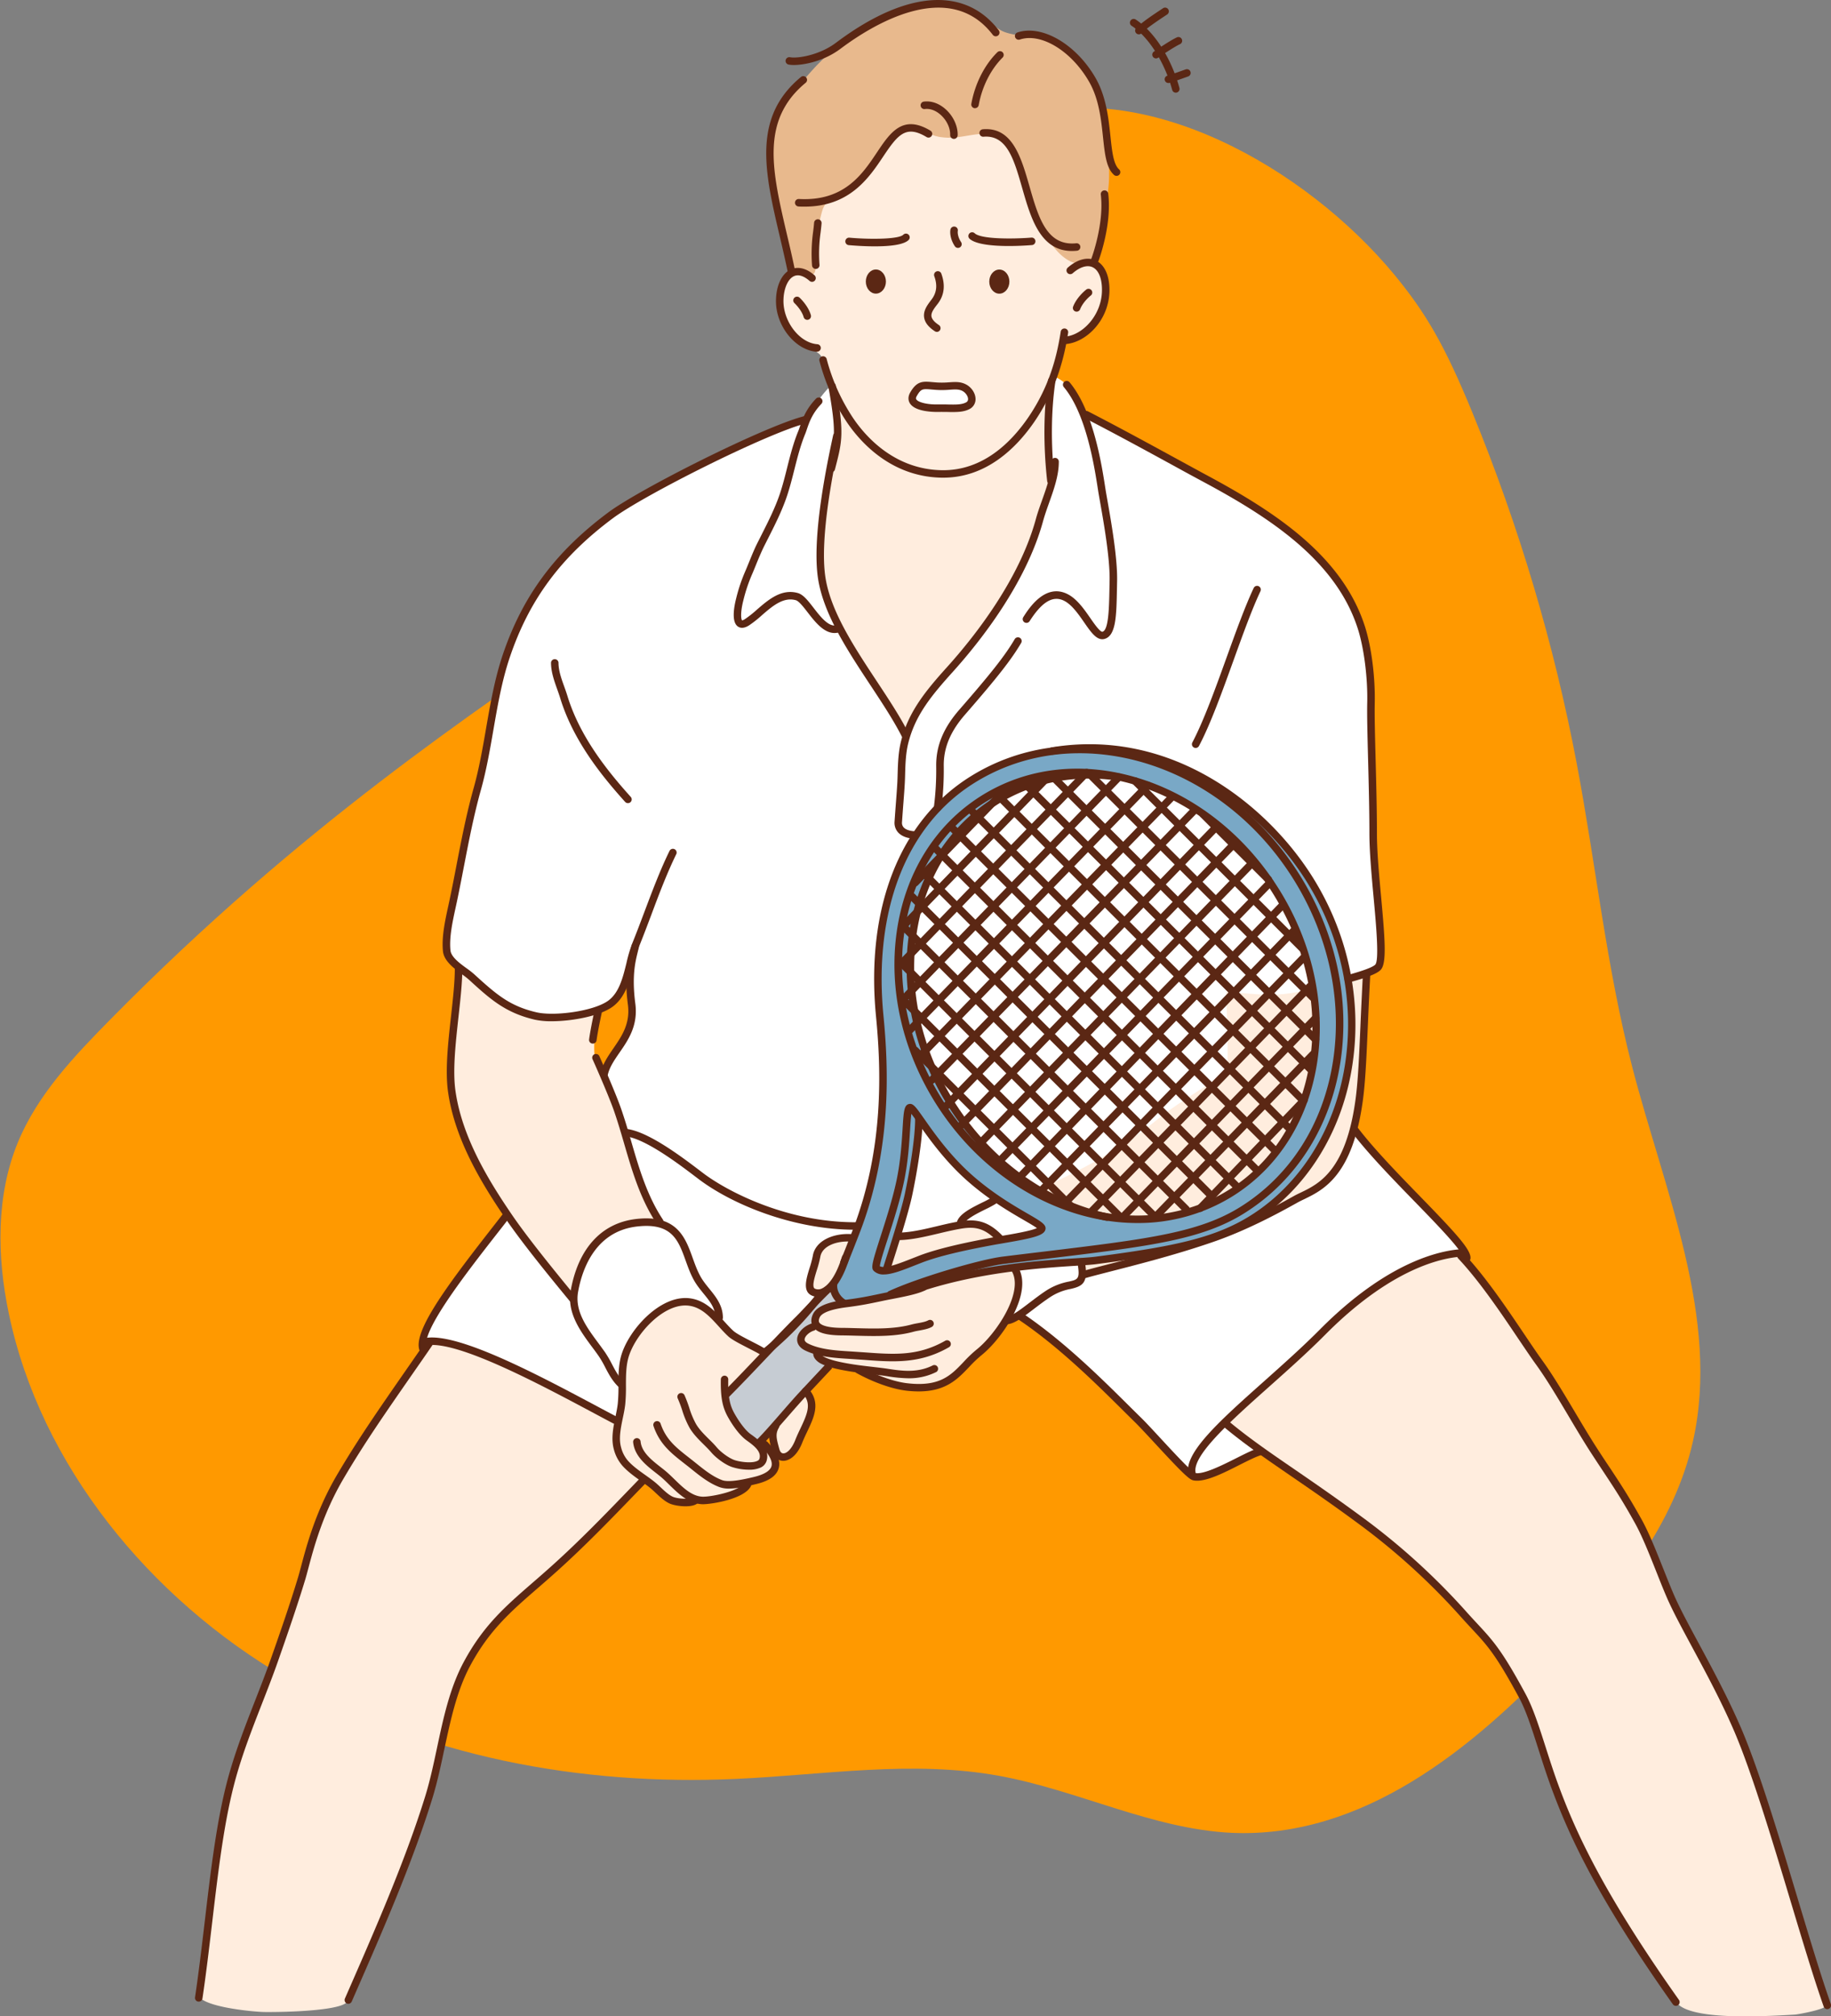<svg viewBox="0 0 723 796" fill="none" xmlns="http://www.w3.org/2000/svg"><rect x="0" y="0" width="723" height="796" fill="#808080" stroke="none"/><path d="M332.748 143.565C314.239 224.05 193.715 250.176 43.738 402.29c-14.375 14.599-28.939 29.816-36.735 48.838-8.53 20.8-8.263 44.701-3.569 67.223C15.9 578.468 59.168 631.075 112.878 662.384c53.71 31.309 116.83 42.656 177.635 39.896 34.717-1.547 69.569-7.519 104.073-1.201 30.924 5.627 60.37 20.952 91.602 22.479 51.763 2.374 95.419-33.166 130.035-70.039 22.89-24.468 44.894-51.617 52.3-84.67 10.832-48.408-11.336-98.666-24.016-147.643-10.19-39.418-14.347-79.802-21.887-119.653-8.953-47.267-22.799-93.759-41.189-138.584-10.981-26.749-18.377-39.38-30.83-54.508-34.945-42.208-98.646-78.553-150.136-61.735-10.153 3.279-17.287 7.752-19.741 9.49-33.607 24.813-47.976 87.349-47.976 87.349Z" fill="#F90"/><g clip-path="url(#a)"><path fill-rule="evenodd" clip-rule="evenodd" d="M350.067 297.352c-8.368-3.431-11.193-14.176-15.817-21.808-6.076-10.014-10.291-19.421-12.611-30.983-5.418-27.013 5.038-54.486 7.869-81.301.397-3.81-.919-8.471-2.27-14.176-.748-3.124-1.957-7.938-3.891-9.475-1.6-1.293-2.621-1.701-4.335-2.92-3.324-2.336-7.488-5.67-9.207-9.435-2.207-4.843-2.593-11.007.454-15.917 1.333-2.143 3.971-3.765 4.68-6.311 3.909-13.887 5.673-27.513 14.898-39.256 6.847-8.738 14.262-14.13 24.281-18.86C365.203 41.672 378.093 40 389.513 45c17.95 7.865 20.537 27.87 30.363 42.584 6.774 10.138 19.17 16.058 16.514 30.228-.709 3.771-4.323 11.194-7.545 13.258-2.524 1.616-8.816 3.907-8.816 3.907s-5.713 16.971-5.815 22.431c-.13 7.105-.357 17.187.908 24.252 2.11 11.755 5.31 18.656 2.899 30.535-2.145 10.604-7.863 20.158-12.652 29.724-9.077 18.145-22.176 38.28-39.956 48.663-4.567 2.67-10.308 8.834-15.346 6.77ZM169.921 528.928s-30.391 42.198-39.57 61.409c-7.376 15.458-6.927 23.889-13.934 39.307-3.801 8.37-4.76 15.004-7.539 23.05-4.721 13.682-10.666 28.737-15.471 43.769-2.332 7.315-5.48 22.148-7.823 35.253-2.74 15.309-5.793 48.26-7.217 55.064-1.135 5.336 21.638 7.474 26.023 7.525 9.673.096 30.93-.624 32.729-4.168 3.659-7.213 10.41-23.776 13.519-31.09 8.918-20.981 17.065-40.526 22.364-62.788 3.523-14.799 4.328-28.964 13.19-42.051 5.247-7.746 9.644-13.524 16.163-20.09 9.922-9.94 22.397-20.77 32.967-30.053 6.41-5.63 19.345-20.458 19.345-20.458a15.557 15.557 0 0 0 2.485-6.538c1.912-12.685-5.963-24.161-15.386-31.652-14.96-11.908-34.374-20.079-53.702-20.062-6.025 0-18.143 3.573-18.143 3.573ZM483.036 562.978s11.176 6.805 22.352 14.42c18.347 12.475 41.613 29.628 52.761 40.299 11.596 11.097 28.037 27.03 36.779 40.826 8.51 13.416 12.577 28.176 17.814 42.97 7.165 20.232 16.361 37.696 25.018 52.785 6.808 11.908 21.559 32.826 24.27 36.336 5.435 7.036 33.79 5.466 46.674 4.712 1.299-.074 11.703-1.979 12.356-3.476 1.135-2.609-5.673-18.055-6.11-19.846-4.771-20.062-11.624-38.559-17.848-58.184-4.357-13.756-10.382-28.777-17.922-45.3-4.669-10.206-12.679-22.681-16.928-32.74-3.404-8.013-5.77-12.946-8.408-20.017-1.895-5.103-6.632-15.712-12.203-24.076-3.132-4.7-9.582-14.459-12.328-19.205-6.031-10.417-10.512-18.105-17.235-28.057-6.513-9.639-14.285-22.347-20.809-30.75-4.267-5.489-14.183-18.814-14.183-18.814s-7.75.641-13.985 2.835c-11.664 4.122-26.408 11.783-34.243 17.351-7.942 5.671-7.063 4.888-13.434 10.672-4.987 4.536-11.29 9.282-15.477 14.646-3.602 4.61-6.609 10.003-9.95 14.834-1.776 2.574-6.961 7.779-6.961 7.779Z" fill="#FFEDDE"/><path fill-rule="evenodd" clip-rule="evenodd" d="M380.913 153.433c-2.196-1.083-5.991-.867-9.554-.873-3.217 0-6.195-.34-8.221.873-1.134.675-4.011 3.215-2.728 5.138.941 1.417 3.472 3.011 5.105 3.011 4.698 0 12.067.844 16.595-.97 4.703-1.888.76-6.215-1.197-7.179Z" fill="#fff"/><path fill-rule="evenodd" clip-rule="evenodd" d="M328.027 152.628c0-.669-2.905 2.592-5.77 6.612-2.087 2.943-4.379 6.929-4.379 6.929a89.49 89.49 0 0 0-14.149 4.593c-19.822 8.727-42.742 17.947-59.705 30.62-9.956 7.451-19.442 15.973-27.396 25.754-11.692 14.386-16.452 30.62-21.127 48.198-1.049 3.969-2.104 14.885-3.006 18.746-4.664 20.034-9.197 34.895-12.391 55.876-.601 3.969-6.036 19.982-3.642 26.367 1.521 4.048 4.851 5.568 8.447 8.647 6.349 5.432 15.658 13.756 22.631 15.571 10.308 2.687 20.049 1.292 29.671-2.098a15.146 15.146 0 0 0 6.654-4.798c1.419-1.701 2.877-6.708 4.011-6.14.482.238 2.774 13.109 1.509 16.897-1.656 4.973-11.153 19.052-11.153 19.052s1.985 3.232 2.405 5.325c1.135 5.596 1.47 14.68 6.456 18.559 16.396 12.741 39.032 21.677 58.122 29.451 9.565 3.896 19.856 9.186 30.272 10.485 25.342 3.17 47.825-6.646 72.248-10.893 7.943-1.383 16.248-1.094 24.213-2.415a288.798 288.798 0 0 0 42.385-10.49c5.764-1.923 7.193-10.695 9.281-15.31 6.241-13.847 9.957-28.618 19.782-40.742 7.569-9.356 18.183-15.4 28.656-20.98 2.944-1.571 10.512-2.03 12.481-5.466 2.133-3.708-1.038-26.446-1.628-44.796-.568-18.077-.687-50.681-1.975-68.741-.567-8.137-1.288-15.939-4.777-23.413-2.927-6.271-6.807-14.606-11.346-19.749-8.754-9.918-20.225-18.486-31.77-25.409-12.702-7.615-24.196-12.197-36.688-20.311-6.36-4.134-27.759-14.964-27.759-14.964s-3.727-9.107-8.692-12.821c-4.964-3.714-3.806-.947-5.31.93-1.616 2.019-.329 16.83-.204 19.223.403 7.609 1.294 17.578 1.294 17.578s-1.01 2.665-1.873 5.931c-3.324 12.639-7.505 26.168-15.686 39.386-8.595 13.886-21.314 27.41-29.778 38.121-4.641 5.875-10.609 18.225-10.609 18.225s-4.499-8.018-6.337-10.808c-2.451-3.714-10.047-13.297-13.258-20.266-4.539-9.866-12.436-18.411-13.247-29.332-.568-7.287-.76-9.022-.375-18.639.386-9.616 3.915-24.042 4.942-31.243 1.134-7.904 1.134-21.315 1.134-21.315s-2.564-3.005-2.564-5.937Z" fill="#fff"/><path fill-rule="evenodd" clip-rule="evenodd" d="M166.948 527.765c-1.367 4.157 5.753.131 13.452 3.402 7.698 3.272 20.661 8.171 27.747 11.795 11.914 6.078 36.082 18.241 36.082 18.241s6.28 10.774 10.404 11.687c18.79 4.304 30.703-6.833 43.894-17.822 17.967-14.958 36.875-35.519 59.886-42.493 13.944-4.225 29.427 4.536 37.363 7.734 2.434.981 6.939-.76 6.939-.76s32.45 25.635 40.784 35.502c3.33 3.941 18.54 19.092 20.225 20.98 4.612 5.143 8.51 7.343 10.149 7.162 3.404-.358 10.632-3.862 12.13-4.389 1.095-.386 12.214-6.238 12.214-6.238l-14.058-10.887s16.827-15.071 22.846-20.906c9.304-9.021 19.856-19.676 28.967-27.427 6.672-5.671 11.539-8.903 19.941-13.104 4.686-2.337 22.619-6.011 22.619-6.011s-7.653-9.543-7.704-9.6c-5.106-5.103-9.202-10.133-14.449-15.168-6.808-6.504-21.371-24.008-21.371-24.008s-5.906 2.353-7.897 1.786c-3.404-.97-7.029-.465-10.519-.913-23.867-3.079-47.711-3.289-71.777-2.744-32.7.742-65.576 1.395-98.288.913-17.876-.261-35.622-2.269-53.486-2.269-12.175 0-24.395-.652-36.575-1.372-8.17-.476-19.091-.856-26.517 3.658-13.383 8.148-29.597 35.643-29.597 35.643s-27.169 28.658-33.404 47.608Z" fill="#fff"/><path fill-rule="evenodd" clip-rule="evenodd" d="M387.232 483.775c-6.807-2.608-20.423 3.437-27.577 4.049-13.553 1.134-27.231-1.134-34.765 4.604-2.162 1.645-3.047 8.064-5.061 12.35-2.014 4.287 3.938 6.368 3.938 6.368l4.992-2.92 3.12 5.353s-10.212 3.572-10.024 7.371c.136 2.886-.25 2.631-.25 2.631s-7.131 4.134-5.27 6.515c1.781 2.268 6.081 3.34 6.081 3.34s-.408 2.058.834 2.835c4.096 2.478 14.751 4.264 14.751 4.264s8.044 4.072 15.215 5.937c7.069 1.837 15.318 1.82 20.991-1.134.108-.057 10.387-9.532 10.745-9.787 5.106-3.703 9.536-10.059 12.776-14.868 5.265-7.813 5.934-14.028.21-24.212-.692-1.225-.085-4.36-1.078-5.364-2.984-3.039-5.724-5.84-9.628-7.332ZM287.969 526.07c-2.366-2.404-3.716-4.264-9.73-9.724-4.124-3.743-10.898-2.444-15.703.096-8.606 4.536-12.481 9.571-15.131 17.816-1.804 5.557-1.27 15.679-2.377 21.956-1.106 6.277-3.108 10.716-.89 16.443 2.314 5.954 9.315 11.438 14.239 15.157 3.092 2.336 3.864 3.584 7.512 4.803 3.239 1.083 17.019-.136 24.803-2.654 3.461-1.134 5.179-4.655 5.179-4.655s7.438-1.979 9.77-5.041c3.046-4.015-5.43-10.66-5.43-10.66l4.335-4.332 2.604 10.014s4.538-.477 5.588-1.826c3.88-4.956 7.375-12.163 7.704-18.877.255-5.37-5.441-14.176-9.162-16.631-8.964-5.863-15.715-4.179-23.311-11.885ZM539.58 384.125s-8.271 2.688-12.186 3.805c-9.775 2.79-20.077 5.489-30.141 4.649-4.068-.334-13.094-.958-13.094-.958s.998 25.789.425 29.633c-.573 3.845-16.543 11.602-27.946 20.98-21.558 17.703-50.049 28.67-50.049 28.67s2.729 2.755 3.297 3.266c2.49 2.268 5.468 4.536 7.488 7.258 3.534 4.712 9.384 15.463 9.384 15.463l.686 6.044s20.026-4.06 26.919-6.152c12.578-3.828 27.532-9.073 39.644-14.176 8.113-3.402 14.019-6.044 20.543-10.343 3.637-2.392 8.589-5.103 11.522-9.231 4.176-5.914 6.241-9.577 8.204-16.841 2.456-9.072 4.277-21.949 4.277-30.79 0-9.095 1.027-31.277 1.027-31.277ZM181.46 382.435s-1.316 2.183-2.785 28.595c-.568 10.53-1.481 20.221 1.946 30.49 3.772 11.34 11.13 23.702 17.201 33.699 5.049 8.312 12.696 18.576 18.96 26.083 2.433 2.92 9.343 10.955 9.343 10.955s1.872-5.67 2.077-6.969c.658-4.292 2.19-9.135 4.873-12.605 4.005-5.177 10.393-7.938 16.361-9.254 1.402-.306 10.955-1.026 10.955-1.026s-5.361-10.49-6.24-12.668c-4.578-11.114-7.648-26.792-12.385-37.838-4.476-10.433-7.477-8.982-7.097-20.26a78.02 78.02 0 0 1 1.674-12.633 41.764 41.764 0 0 1-11.574 2.773c-9.888 1.049-15.964-1.673-20.344-3.403-10.285-4.128-22.965-15.939-22.965-15.939Z" fill="#FFEDDE"/><path fill-rule="evenodd" clip-rule="evenodd" d="M312.607 107.373s-5.872-24.824-7.29-32.048c-.913-4.633-1.997-9.073-1.622-13.864 1.1-14 8.612-24.598 17.831-34.59 5.746-6.236 11.635-10.71 19.436-15.4 7.165-4.304 16.146-9.033 23.941-9.685 7.607-.635 13.808 1.214 21.291 4.02 4.363 1.634 6.462 5.512 10.927 6.998 6.683 2.228 14.977.754 20.82 4.927 9.355 6.68 16.333 15.486 18.092 26.906 1.055 6.884 2.366 20.906 1.787 27.784-.244 2.92-.942 9.141-1.191 10.95-.811 5.863-.755 19.789-9.009 20.708-7.29.811-13.19-8.069-16.237-13.887-3.5-6.68-4.034-11.198-6.808-18.145-2.036-5.103-2.99-10.632-6.484-15.122-4.249-5.461-10.876-4.22-16.747-3.244-3.404.567-6.15.981-9.985.431-5.384-.771-7.807-4.536-13.423-3.402-4.391.879-9.281 9.418-11.965 13.2a60.097 60.097 0 0 1-11.346 11.834c-3.971 3.08-8.419 2.121-9.979 7.57-1.56 5.45-1.322 7.684-2.122 13.246-.17 1.236.318 8.25-.834 10.967-1.152 2.716-9.083-.154-9.083-.154Z" fill="#E8B98D"/><path fill-rule="evenodd" clip-rule="evenodd" d="M421.703 295.792c-10.842.794-21.32 3.527-29.66 7.372-43.025 19.954-45.175 66.637-45.175 91.984 0 9.889 2.836 37.94.465 53.465-5.304 34.498-18.387 59.93-18.387 59.93s.823 6.016 6.468 5.908c4.777-.09 27.344-5.54 27.344-5.54s11.613-5.551 38.987-8.584c25.529-2.836 65.967-2.614 90.26-17.731 13.848-8.619 28.933-27.218 35.741-43.957 7.103-17.459 5.634-32.973 5.634-40.441 0-19.16-11.233-44.081-22.177-59.096-12.248-16.812-36.308-31.317-57.458-39.25-9.985-3.765-21.206-4.853-32.042-4.06Zm31.497 13.683c2.536.743 16.765 7.048 28.746 17.998 4.221 3.85 23.442 23.622 27.669 35.048 0 0 24.735 53.386-4.04 88.519-1.197 1.463-13.791 21.105-33.693 27.269-22.301 6.901-52.647-.119-64.107-8.993-9.196-7.122-41.754-32.809-45.601-68.793-.601-5.67-7.942-24.059 5.202-55.229 12.113-28.68 38.34-33.755 40.984-37.395 1.684-2.314 27.276-3.584 44.84 1.576Zm-90.254 133.417s9.763 13.467 22.539 24.099c11.142 9.265 25.53 15.627 25.683 18.281.04.697-25.53 7.332-31.203 7.575-5.673.244-29.5 8.126-29.5 8.126s7.114-22.596 9.077-32.888c1.963-10.292 3.404-25.193 3.404-25.193Z" fill="#79A8C6"/><path fill-rule="evenodd" clip-rule="evenodd" d="M332.214 514.639c-.568-1.985-2.565-3.272-3.824-4.899-.306-.392-1.135-1.702-1.895-1.39-1.032.414-2.332 2.359-3.126 3.136-2.053 2.024-3.926 4.185-5.962 6.237-5.106 5.104-9.492 10.853-14.297 16.217-2.785 3.108-6.076 5.75-8.901 8.733-2.093 2.217-7.188 5.29-7.171 8.857 0 5.353 4.368 11.596 8.691 14.459.607.397 3.331 2.835 4.153 2.478 3.75-1.503 6.768-6.033 9.35-8.874 4.113-4.536 8.509-8.738 12.691-13.166 1.594-1.702 4.022-3.522 5.202-5.501.686-1.134-1.997-2.665-2.689-3.26-1.26-1.089-1.464-2.212-2.366-3.436-1.067-1.458-3.12-1.917-4.646-2.626a1.6 1.6 0 0 1-.993-1.661c.567-3.618 3.307-3.816 4.89-6.277 1.583-2.461 1.004-4.536 3.818-6.328 1.441-.93 7.472-1.304 7.075-2.699ZM339.311 502.431l.238-.335-.238.335Z" fill="#C6CCD3"/><path d="M295.69 580.21a21.893 21.893 0 0 1-6.87-1.134c-2.922-1.083-6.286-3.742-7.943-5.67-.959-1.134-2.014-2.166-3.075-3.215-1.946-1.934-3.971-3.935-5.446-6.396a36.256 36.256 0 0 1-3.001-7.116 48.998 48.998 0 0 0-1.77-4.678 1.483 1.483 0 0 1 .746-1.92 1.481 1.481 0 0 1 1.943.684 51.414 51.414 0 0 1 1.878 4.967 33.34 33.34 0 0 0 2.74 6.538c1.293 2.154 3.092 3.935 4.992 5.829 1.135 1.1 2.23 2.205 3.234 3.402 1.43 1.661 4.414 3.969 6.751 4.854 1.94.72 6.944 1.497 9.208.363a1.348 1.348 0 0 0 .805-.823c.823-2.767-1.894-4.984-4.998-7.201-3.455-2.472-6.371-7.337-7.477-9.322-2.173-3.924-2.899-7.802-2.774-14.833.007-.388.167-.757.443-1.029.277-.271.65-.423 1.038-.423a1.475 1.475 0 0 1 1.446 1.503c-.13 7.309.783 10.427 2.406 13.348 1.622 2.92 4.147 6.588 6.405 8.21 3.046 2.178 7.812 5.574 6.32 10.592a4.335 4.335 0 0 1-2.321 2.62c-1.476.63-3.076.921-4.68.85Z" fill="#5B2714"/><path d="M270.688 594.658c-2.564 0-5.287-.567-6.541-1.219-1.951-.981-3.585-2.517-5.162-4.003-.766-.715-1.521-1.435-2.304-2.064-1.134-.919-2.382-1.798-3.625-2.688-2.541-1.809-5.174-3.68-7.273-6.027a15.894 15.894 0 0 1-3.404-6.521c-1.134-4.14-.238-8.591.653-12.889.38-1.826.732-3.55.913-5.171.213-2.362.3-4.734.261-7.105 0-3.703 0-7.536.913-11.142 2.553-10.207 15.414-24.814 27.283-23.283 5.985.777 9.82 4.99 13.53 9.073 1.231 1.349 2.394 2.631 3.62 3.759 1.225 1.129 4.692 2.892 7.511 4.338 2.105 1.077 3.92 2.007 4.975 2.71a1.482 1.482 0 0 1 .338 2.004 1.483 1.483 0 0 1-1.983.452c-.907-.607-2.74-1.548-4.68-2.541-3.285-1.701-6.689-3.402-8.17-4.791-1.316-1.219-2.575-2.603-3.801-3.969-3.5-3.845-6.807-7.479-11.72-8.114-10.048-1.31-21.729 11.816-24.032 21.065-.811 3.255-.823 6.906-.828 10.433a68.898 68.898 0 0 1-.278 7.423c-.193 1.757-.568 3.634-.959 5.443-.817 3.969-1.662 8.046-.698 11.494a12.864 12.864 0 0 0 2.735 5.353c1.878 2.103 4.368 3.872 6.779 5.591 1.294.924 2.576 1.831 3.767 2.789.84.675 1.657 1.446 2.479 2.218 1.419 1.343 2.894 2.727 4.459 3.515 2.111 1.055 7.376 1.134 8.147.374a1.472 1.472 0 0 1 1.044-.432 1.472 1.472 0 0 1 1.044 2.519c-.982 1.032-2.939 1.406-4.993 1.406Z" fill="#5B2714"/><path d="M277.592 593.842h-.227c-5.435-.182-9.519-4.185-13.122-7.718-1.208-1.19-2.354-2.307-3.5-3.254a91.82 91.82 0 0 0-1.793-1.424c-3.716-2.909-8.339-6.532-8.929-11.975a1.48 1.48 0 1 1 2.938-.318c.46 4.202 4.369 7.264 7.812 9.969.641.499 1.265.986 1.85 1.468 1.248 1.026 2.434 2.189 3.693 3.402 3.404 3.306 6.865 6.731 11.148 6.873 3.551.09 14.671-2.234 16.384-5.449a1.485 1.485 0 0 1 .872-.72 1.465 1.465 0 0 1 1.572.471 1.463 1.463 0 0 1 .331 1.08 1.465 1.465 0 0 1-.165.552c-2.65 5.013-15.471 7.043-18.864 7.043Z" fill="#5B2714"/><path d="M287.798 587.667a10.734 10.734 0 0 1-3.664-.567c-4.17-1.542-7.847-4.502-11.092-7.111l-.368-.3c-.817-.658-1.623-1.282-2.406-1.894-5.23-4.088-9.746-7.621-12.197-14.743a1.48 1.48 0 1 1 2.797-.958c2.161 6.3 6.161 9.424 11.227 13.382.789.618 1.6 1.253 2.428 1.916l.375.301c3.216 2.591 6.546 5.262 10.262 6.645 2.752 1.015 8.794-.385 12.039-1.134l.34-.085c4.079-.947 6.524-2.415 7.075-4.235.55-1.821-.715-4.446-3.665-7.559a1.478 1.478 0 0 1 .057-2.092 1.478 1.478 0 0 1 2.093.056c3.824 4.043 5.242 7.457 4.346 10.445-.897 2.988-3.972 5.047-9.236 6.238l-.341.079c-2.865.709-6.762 1.616-10.07 1.616Z" fill="#5B2714"/><path d="M309.306 576.706h-.227c-1.997-.107-3.563-1.525-4.181-3.793-1.226-4.491-1.992-7.292.158-10.87.21-.322.535-.55.91-.637a1.48 1.48 0 0 1 1.626 2.162c-1.503 2.495-1.004 4.321.091 8.313.227.839.63 1.826 1.555 1.871 1.321.119 3.324-1.548 4.788-5.262.612-1.571 1.339-3.096 2.053-4.593 2.837-5.977 4.409-9.838.942-13.711a1.474 1.474 0 0 1 .613-2.376 1.48 1.48 0 0 1 1.588.409c4.953 5.534 2.196 11.34-.476 16.942-.681 1.435-1.379 2.904-1.969 4.406-2.099 5.274-5.202 7.139-7.471 7.139ZM345.047 527.437c-2.372 0-4.737-.063-7.086-.125-1.878-.051-3.75-.102-5.588-.119-6.297-.051-9.911-1.134-11.347-3.487-.601-.959-1.094-2.592 0-4.928 1.81-3.844 8.357-5.103 13.123-5.67 5.554-.703 8.731-1.372 12.753-2.217l1.452-.306c1.004-.21 2.15-.431 3.37-.664 4.34-.839 9.741-1.877 12.419-3.221a1.477 1.477 0 0 1 1.09-.026 1.477 1.477 0 0 1 .907 1.813 1.479 1.479 0 0 1-.675.856c-3.041 1.525-8.431 2.563-13.185 3.476-1.197.232-2.326.453-3.319.657l-1.452.307c-4.09.862-7.319 1.542-12.992 2.268-7.846.975-10.211 2.705-10.818 3.969-.607 1.264-.295 1.917-.182 2.098.386.612 2.025 2.053 8.896 2.104 1.86 0 3.75.068 5.673.119 7.375.198 15.034.408 21.944-1.475.743-.198 1.588-.357 2.456-.51 1.504-.272 3.058-.567 4.079-1.134a1.478 1.478 0 0 1 1.953.589 1.48 1.48 0 0 1-.489 1.98c-1.458.833-3.268 1.134-5.015 1.474-.783.136-1.538.272-2.207.454-5.1 1.406-10.427 1.718-15.76 1.718Z" fill="#5B2714"/><path d="M352.422 537.417c-3.642 0-7.375-.267-11.233-.567l-5.463-.369c-5.844-.352-12.481-.749-17.752-3.311-3.018-1.463-3.302-3.578-3.199-4.707.249-2.807 3.233-5.273 5.968-6.044a1.478 1.478 0 0 1 1.685 1.055 1.478 1.478 0 0 1-.885 1.78c-1.89.527-3.711 2.177-3.824 3.459-.063.663.459 1.264 1.549 1.786 4.76 2.308 11.068 2.688 16.639 3.022l5.497.369c11.801.862 21.122 1.531 31.872-4.616a1.484 1.484 0 0 1 2.135 1.674 1.485 1.485 0 0 1-.665.895c-7.744 4.457-14.887 5.574-22.324 5.574ZM428.198 504.636a1.477 1.477 0 0 1-1.449-1.273 1.475 1.475 0 0 1 1.041-1.624c2.593-.755 6.275-1.701 10.677-2.836 11.153-2.835 26.437-6.742 40.796-11.828 12.271-4.343 23.878-10.558 31.543-14.85.851-.477 1.804-.942 2.836-1.429 7.149-3.448 17.945-8.665 21.678-37.26.947-7.258 1.35-16.495 1.855-28.193.255-5.925.567-12.543.947-19.976a1.414 1.414 0 0 1 1.515-1.39 1.484 1.484 0 0 1 1.02.488 1.456 1.456 0 0 1 .375 1.066c-.402 7.422-.686 14.028-.941 19.948-.511 11.766-.919 21.06-1.878 28.448-3.971 30.183-15.607 35.808-23.323 39.534-.964.465-1.86.896-2.66 1.349-7.761 4.344-19.522 10.638-32.003 15.061-14.489 5.103-29.841 9.038-41.051 11.907-4.368 1.134-8.016 2.047-10.586 2.796a1.485 1.485 0 0 1-.392.062Z" fill="#5B2714"/><path d="M397.597 522.736a1.48 1.48 0 0 1-.09-2.954c1.968-.125 5.383-2.722 8.997-5.478 2.184-1.661 4.448-3.402 6.854-4.956a24.787 24.787 0 0 1 8.702-3.402c3.631-.822 4.493-1.015 3.404-7.371a1.487 1.487 0 0 1 .215-1.152 1.47 1.47 0 0 1 .985-.635 1.488 1.488 0 0 1 1.138.28 1.47 1.47 0 0 1 .578 1.019c1.39 8.268-.664 9.64-5.673 10.774a21.8 21.8 0 0 0-7.738 3.028c-2.315 1.508-4.539 3.192-6.683 4.831-4.323 3.294-7.738 5.897-10.598 6.073l-.091-.057Z" fill="#5B2714"/><path d="M362.736 549.307a42.078 42.078 0 0 1-4.8-.289c-5.577-.635-13.122-3.294-19.686-6.94a1.488 1.488 0 0 1-.813-1.477 1.489 1.489 0 0 1 1.098-1.28 1.478 1.478 0 0 1 1.151.171c6.24 3.476 13.371 5.999 18.585 6.589 12.821 1.485 17.178-3.107 22.227-8.409a51.329 51.329 0 0 1 5.14-4.905c7.739-6.158 19.079-23.135 13.656-31.272a1.475 1.475 0 0 1 .449-1.993 1.48 1.48 0 0 1 2.013.354c6.717 10.082-5.906 28.562-14.279 35.224a49.262 49.262 0 0 0-4.84 4.633c-4.504 4.735-9.139 9.594-19.901 9.594Z" fill="#5B2714"/><path d="M358.696 544.119a55.328 55.328 0 0 1-8.265-.794c-.868-.13-1.702-.255-2.491-.352a299.511 299.511 0 0 0-3.778-.448c-3.404-.391-6.882-.799-10.371-1.434-3.205-.567-7.233-1.446-9.917-2.903-.227-.125-2.235-1.265-2.677-3.074a2.653 2.653 0 0 1 .368-2.171 1.477 1.477 0 0 1 2.525 1.531c.295.476.71.867 1.203 1.134 2.309 1.259 6.042 2.047 9.031 2.591 3.404.624 6.689 1.004 10.178 1.406 1.265.148 2.53.295 3.801.454.817.096 1.702.227 2.57.363 5.044.754 11.346 1.701 17.485-1.412a1.482 1.482 0 0 1 1.907.692 1.482 1.482 0 0 1-.574 1.945 23.855 23.855 0 0 1-10.995 2.472ZM322.972 511.996c-.86 0-1.709-.194-2.485-.567-3.63-1.701-2.133-6.572-.811-10.858a39.668 39.668 0 0 0 1.282-4.815c1.061-6.35 8.885-9.134 15.692-8.505a1.48 1.48 0 0 1 1.339 1.605 1.496 1.496 0 0 1-.532.993 1.5 1.5 0 0 1-1.073.345c-5.503-.499-11.738 1.446-12.481 6.039a42.405 42.405 0 0 1-1.373 5.199c-.919 2.983-2.065 6.697-.749 7.315a3.215 3.215 0 0 0 2.757-.079c1.407-.618 5.01-3.085 7.943-12.56a1.482 1.482 0 0 1 1.858-.978 1.485 1.485 0 0 1 .978 1.857c-3.024 9.736-6.887 13.2-9.593 14.391a6.744 6.744 0 0 1-2.752.618ZM245.023 547.702a1.46 1.46 0 0 1-1.044-.431c-2.269-2.268-3.648-4.876-4.953-7.371a40.278 40.278 0 0 0-2.615-4.536 107.252 107.252 0 0 0-2.474-3.402c-4.822-6.499-10.291-13.853-8.509-22.874l.062-.324c3.115-16.228 12.265-26.009 25.768-27.535 16.055-1.82 19.357 7.321 22.256 15.389 1.077 2.989 2.189 6.079 3.891 8.631.806 1.213 1.753 2.381 2.672 3.515 2.644 3.255 5.373 6.618 5.373 11.522a1.477 1.477 0 0 1-1.478 1.389 1.482 1.482 0 0 1-1.478-1.389c0-3.855-2.184-6.549-4.714-9.639-.959-1.18-1.952-2.404-2.837-3.731-1.9-2.835-3.075-6.113-4.209-9.271-2.899-8.052-5.418-15.021-19.142-13.45-16.338 1.848-21.558 16.551-23.203 25.153l-.062.352c-1.549 7.729 3.279 14.232 7.942 20.526.874 1.174 1.702 2.325 2.525 3.459a43.753 43.753 0 0 1 2.836 4.837c1.26 2.404 2.445 4.678 4.425 6.651a1.48 1.48 0 0 1-1.049 2.524l.017.005Z" fill="#5B2714"/><path d="M260.55 483.775a1.48 1.48 0 0 1-1.231-.658c-6.473-9.702-9.701-20.776-12.821-31.481-1.254-4.304-2.553-8.755-4.04-13.042-2.224-6.385-8.419-20.345-8.51-20.487a1.478 1.478 0 0 1 2.701-1.196c.255.567 6.309 14.215 8.572 20.713 1.509 4.338 2.837 8.829 4.085 13.167 3.058 10.496 6.24 21.343 12.447 30.671a1.48 1.48 0 0 1-1.231 2.268l.028.045ZM226.012 514.106a1.488 1.488 0 0 1-1.134-.567l-.42-.511c-6.241-7.57-17.797-21.655-24.486-31.436-9.894-14.448-20.361-31.754-23.044-50.466-1.214-8.505 0-19.426 1.174-29.99.766-6.907 1.492-13.428 1.492-18.854a1.477 1.477 0 0 1 1.478-1.388 1.479 1.479 0 0 1 1.478 1.388c0 5.591-.732 12.191-1.509 19.183-1.135 10.376-2.349 21.11-1.186 29.247 2.593 18.145 12.856 35.071 22.557 49.236 6.615 9.639 18.154 23.69 24.332 31.226l.42.516a1.48 1.48 0 0 1-1.152 2.416Z" fill="#5B2714"/><path d="M217.825 403.166c-2.245.04-4.489-.17-6.688-.624-11.704-2.744-17.672-8.199-25.932-15.746a32.845 32.845 0 0 0-2.707-2.11c-3.205-2.353-7.199-5.279-7.59-9.168-.568-5.625.834-12.027 2.065-17.675l.499-2.313c.993-4.69 1.895-9.351 2.791-14 1.935-9.992 3.932-20.317 6.808-30.558 2.122-7.598 3.512-15.616 4.856-23.373 1.663-9.611 3.404-19.557 6.53-28.919 7.858-23.356 20.736-40.752 41.755-56.402 12.532-9.334 61.673-34.022 77.371-37.991a1.48 1.48 0 0 1 .732 2.835c-15.483 3.935-63.96 28.272-76.339 37.492-20.503 15.27-33.063 32.224-40.716 55.002-3.075 9.129-4.777 18.962-6.422 28.465-1.356 7.825-2.758 15.917-4.919 23.662-2.837 10.128-4.811 20.414-6.734 30.325-.902 4.667-1.81 9.345-2.803 14.051l-.505 2.331c-1.185 5.432-2.53 11.59-2.008 16.75.255 2.58 3.659 5.103 6.394 7.077 1.024.72 2.01 1.492 2.956 2.313 8.975 8.205 14.143 12.599 24.61 15.049 6.961 1.633 22.539-.38 28.332-4.587 4.306-3.136 5.775-9.073 7.193-14.811a56.538 56.538 0 0 1 2.27-7.734c1.634-4.009 3.222-8.239 4.839-12.526 3.086-8.188 6.274-16.66 9.951-24.139a1.486 1.486 0 0 1 1.938-.599 1.484 1.484 0 0 1 .717 1.898c-3.614 7.371-6.808 15.758-9.838 23.883-1.628 4.31-3.228 8.568-4.867 12.594a55.15 55.15 0 0 0-2.156 7.332c-1.469 5.965-3.137 12.718-8.323 16.495-4.935 3.606-15.788 5.721-24.06 5.721ZM532.313 387.895a1.482 1.482 0 0 1-1.453-1.282 1.477 1.477 0 0 1 1.061-1.621c6.428-1.769 10.167-3.175 11.12-4.173 1.628-1.701.317-15.979-.641-26.407-.823-8.936-1.668-18.173-1.668-25.516 0-9.113-.278-19.625-.517-28.919-.243-9.458-.459-17.623-.346-22.437.239-10.003-1.293-21.905-3.806-29.616-8.703-26.696-34.539-43.577-61.157-57.838a967.804 967.804 0 0 1-10.507-5.71c-10.002-5.472-23.702-12.962-36.098-19.341a1.476 1.476 0 0 1 1.35-2.626c12.43 6.396 26.153 13.898 36.166 19.37 4.176 2.268 7.778 4.253 10.484 5.705 27.164 14.561 53.55 31.85 62.57 59.538 2.649 8.12 4.198 20.13 3.971 30.62-.108 4.74.102 12.877.346 22.29.239 9.299.517 19.846.517 28.981 0 7.201.839 16.37 1.656 25.244 1.526 16.637 2.269 26.174-.164 28.715-1.419 1.485-5.033 2.931-12.481 4.984a1.52 1.52 0 0 1-.403.039Z" fill="#5B2714"/><path d="M234.079 411.989h-.199a1.472 1.472 0 0 1-1.23-1.086 1.49 1.49 0 0 1-.035-.576c.602-4.417 2.054-10.955 2.116-11.227a1.498 1.498 0 0 1 1.765-1.134 1.48 1.48 0 0 1 1.134 1.764c0 .068-1.486 6.691-2.07 10.983a1.475 1.475 0 0 1-1.481 1.276ZM247.944 317.068a1.47 1.47 0 0 1-1.095-.488c-9.264-10.28-20.542-24.235-25.659-41.03a82.376 82.376 0 0 0-1.192-3.51c-1.191-3.346-2.422-6.805-2.422-10.417a1.48 1.48 0 0 1 2.955 0c0 3.108 1.135 6.317 2.27 9.424.437 1.225.873 2.439 1.236 3.641 4.942 16.239 15.97 29.86 25.025 39.913a1.483 1.483 0 0 1-.114 2.087 1.464 1.464 0 0 1-1.004.38ZM472.126 295.282a1.477 1.477 0 0 1-1.478-1.434 1.48 1.48 0 0 1 .168-.732c4.476-8.505 9.077-21.218 13.508-33.512 3.75-10.382 7.29-20.192 10.716-27.467a1.48 1.48 0 0 1 1.966-.706 1.476 1.476 0 0 1 .706 1.965c-3.364 7.15-6.881 16.892-10.609 27.218-4.47 12.389-9.077 25.199-13.672 33.886a1.478 1.478 0 0 1-1.305.782ZM286.715 551.989a1.47 1.47 0 0 1-1.364-.91 1.47 1.47 0 0 1 .32-1.607c4.658-4.661 9.548-9.816 14.274-14.794 4.726-4.979 9.644-10.207 14.364-14.885 1.135-1.134 2.502-2.574 3.972-4.133 2.314-2.439 4.935-5.206 7.375-7.519a1.476 1.476 0 0 1 2.093.051 1.476 1.476 0 0 1-.051 2.092c-2.371 2.268-4.964 4.996-7.256 7.411-1.492 1.577-2.876 3.039-4.028 4.191-4.675 4.666-9.57 9.832-14.313 14.827-4.743 4.996-9.645 10.156-14.331 14.845a1.453 1.453 0 0 1-1.055.431ZM299.99 570.809a1.481 1.481 0 0 1-1.37-.911 1.476 1.476 0 0 1 .326-1.613c2.491-2.466 6.167-6.679 9.724-10.773 2.644-3.028 5.242-5.999 7.302-8.205l10.467-11.182 2.156 2.019-10.462 11.176c-2.042 2.189-4.612 5.137-7.233 8.137-3.591 4.111-7.307 8.363-9.871 10.904a1.47 1.47 0 0 1-1.039.448ZM357.573 291.88a1.47 1.47 0 0 1-1.327-.816c-3.189-6.374-7.688-13.189-12.447-20.413-9.043-13.694-18.387-27.847-20.702-41.728-2.785-16.699 3.648-46.673 5.758-56.522l.125-.567a1.46 1.46 0 0 1 .639-.935 1.456 1.456 0 0 1 1.114-.199 1.48 1.48 0 0 1 1.135 1.758l-.119.567c-2.088 9.713-8.431 39.272-5.736 55.416 2.207 13.263 11.381 27.155 20.254 40.588 4.81 7.286 9.355 14.176 12.622 20.702a1.468 1.468 0 0 1-.201 1.631 1.488 1.488 0 0 1-.457.354c-.204.104-.429.16-.658.164Z" fill="#5B2714"/><path d="M361.068 331.119h-.091c-1.997-.119-4.732-.664-6.405-2.563a5.678 5.678 0 0 1-1.339-4.253c.216-3.192.408-5.67.567-7.797.21-2.75.38-4.961.522-7.507.057-1.077.091-2.268.125-3.465.119-4.014.255-8.562 1.328-12.854 2.933-11.727 9.735-19.954 18.324-29.486 10.212-11.341 28.286-33.948 34.935-58.302.647-2.382 1.504-4.775 2.406-7.315 1.815-5.103 3.693-10.354 3.693-15.242a1.484 1.484 0 0 1 .89-1.45 1.488 1.488 0 0 1 1.667.345 1.49 1.49 0 0 1 .399 1.105c0 5.398-1.963 10.91-3.864 16.234-.885 2.484-1.702 4.831-2.337 7.1-6.808 24.949-25.223 47.982-35.594 59.498-8.583 9.532-14.875 17.142-17.655 28.227-.992 3.969-1.134 8.364-1.236 12.225a120.438 120.438 0 0 1-.131 3.539c-.142 2.574-.312 4.802-.527 7.57a786.302 786.302 0 0 0-.568 7.779 2.706 2.706 0 0 0 .613 2.098c.777.885 2.326 1.441 4.363 1.565a1.475 1.475 0 1 1-.091 2.949h.006Z" fill="#5B2714"/><path d="M370.213 320.396a1.091 1.091 0 0 1-.198 0 1.481 1.481 0 0 1-1.271-1.661c.689-5.349 1-10.74.93-16.132-.136-8.001 2.774-15.14 9.168-22.466 12.589-14.431 18.098-21.445 21.831-27.813.198-.338.523-.583.902-.681a1.475 1.475 0 0 1 1.645 2.178c-3.835 6.543-9.429 13.671-22.126 28.255-5.883 6.742-8.566 13.252-8.436 20.476.072 5.54-.249 11.079-.958 16.574a1.479 1.479 0 0 1-1.487 1.27ZM329.547 249.903c-4.317 0-7.766-4.457-10.603-8.12-1.628-2.109-3.477-4.491-4.697-4.831-4.959-1.384-9.27 2.353-13.434 5.959a43.053 43.053 0 0 1-5.106 4.021c-2.184 1.361-3.591.952-4.391.368-2.519-1.837-1.498-7.632-.664-10.921a66.322 66.322 0 0 1 3.693-11c.522-1.208 1.01-2.421 1.504-3.635.987-2.432 2.008-4.95 3.222-7.371l1.464-2.903c2.734-5.404 5.565-11.001 7.443-16.62 1.106-3.317 1.991-6.805 2.837-10.207 1.214-4.814 2.473-9.798 4.413-14.487.205-.494.397-1.067.613-1.702.902-2.693 2.269-6.764 6.32-11.023a1.47 1.47 0 0 1 1.638-.425 1.472 1.472 0 0 1 .847.804 1.481 1.481 0 0 1-.341 1.657c-3.596 3.788-4.793 7.337-5.673 9.929-.238.714-.454 1.355-.681 1.899-1.86 4.497-3.091 9.368-4.283 14.085-.868 3.442-1.77 6.998-2.91 10.422-1.946 5.824-4.822 11.517-7.608 17.011l-1.458 2.887c-1.135 2.324-2.161 4.785-3.126 7.161a171.599 171.599 0 0 1-1.526 3.692 63.813 63.813 0 0 0-3.54 10.563c-1.203 4.724-.896 7.406-.465 7.808a3.127 3.127 0 0 0 1.083-.487 41.651 41.651 0 0 0 4.749-3.748c4.538-3.924 9.678-8.381 16.157-6.572 2.167.601 4.056 3.039 6.241 5.869 2.791 3.6 5.973 7.683 9.156 6.861a1.474 1.474 0 1 1 .738 2.835 6.316 6.316 0 0 1-1.612.221ZM435.25 252.358c-2.547 0-4.686-3.079-7.114-6.583-2.269-3.283-4.856-7.009-7.88-8.562-4.425-2.268-8.782.289-13.729 8.057a1.485 1.485 0 0 1-2.01.402 1.48 1.48 0 0 1-.486-1.99c2.15-3.402 8.697-13.665 17.587-9.1 3.681 1.894 6.49 5.942 8.963 9.509 1.543 2.234 3.909 5.608 4.805 5.29 2.383-.765 2.548-9.362 2.695-16.943l.063-3.135c.204-8.67-2.366-23.249-3.745-31.04-.334-1.894-.612-3.453-.783-4.536l-.096-.624c-1.379-8.908-4.607-29.769-13.457-40.293a1.473 1.473 0 0 1-.34-1.08 1.49 1.49 0 0 1 .525-1.004 1.473 1.473 0 0 1 1.08-.339 1.47 1.47 0 0 1 1.004.523c9.384 11.154 12.703 32.588 14.115 41.745l.097.618c.164 1.061.442 2.597.771 4.469 1.498 8.477 3.971 22.681 3.79 31.623l-.062 3.124c-.205 10.615-.352 18.287-4.749 19.699-.337.112-.689.17-1.044.17ZM238.538 425.649a1.954 1.954 0 0 1-.306 0 1.488 1.488 0 0 1-1.135-1.752c.789-3.726 2.899-6.805 5.106-10.025 3.302-4.792 6.723-9.748 5.73-17.289-1.481-11.29 0-17.249.953-21.202.182-.731.346-1.389.465-2.001a1.485 1.485 0 0 1 .626-.942 1.474 1.474 0 0 1 1.641-.005 1.474 1.474 0 0 1 .632 1.514c-.124.652-.3 1.355-.493 2.143-.913 3.731-2.303 9.368-.891 20.107 1.135 8.67-2.774 14.346-6.24 19.353-2.06 2.988-4.011 5.812-4.675 8.959a1.47 1.47 0 0 1-1.413 1.14Z" fill="#5B2714"/><path d="M414.957 191.243a1.475 1.475 0 0 1-1.463-1.315c-1.555-13.938-1.43-28.086.34-39.835a1.49 1.49 0 0 1 .582-.968 1.483 1.483 0 0 1 1.64-.079 1.475 1.475 0 0 1 .7 1.484c-1.736 11.505-1.85 25.386-.324 39.074a1.482 1.482 0 0 1-1.31 1.633l-.165.006ZM328.248 186.475a1.484 1.484 0 0 1-1.272-.725 1.48 1.48 0 0 1-.157-1.118l.13-.516c2.735-10.621 3.404-13.15.187-31.3a1.498 1.498 0 0 1-.02-.6 1.48 1.48 0 0 1 1.801-1.188 1.473 1.473 0 0 1 1.13 1.272c3.313 18.785 2.558 21.706-.233 32.553l-.136.51a1.474 1.474 0 0 1-1.43 1.112Z" fill="#5B2714"/><path d="M372.454 188.578h-.601c-21.803-.357-34.233-16.642-38.578-23.628a80.42 80.42 0 0 1-9.645-22.268 1.47 1.47 0 0 1 .044-1.214 1.478 1.478 0 0 1 1.56-.806 1.482 1.482 0 0 1 1.233 1.249 77.419 77.419 0 0 0 9.338 21.491c4.073 6.572 15.754 21.893 36.093 22.227 16.254.267 27.435-11.119 34.039-20.713 8.703-12.69 11.46-24.78 12.895-33.892a1.482 1.482 0 1 1 2.922.454c-1.367 8.692-4.244 21.785-13.378 35.11-6.932 10.06-18.738 21.99-35.922 21.99Z" fill="#5B2714"/><path d="M420.665 135.838a1.476 1.476 0 1 1-.108-2.948c6.904-.533 14.603-8.551 14.574-18.485 0-4.593-1.378-7.848-3.755-8.931-2.094-.947-4.913-.097-7.739 2.347a1.475 1.475 0 0 1-1.677.274 1.489 1.489 0 0 1-.769-.887 1.48 1.48 0 0 1 .512-1.621c3.739-3.232 7.715-4.252 10.898-2.801 3.472 1.582 5.469 5.812 5.486 11.607.034 11.851-9.077 20.81-17.309 21.44l-.113.005ZM369.94 131.019c-.291 0-.575-.087-.817-.25-2.507-1.667-3.886-3.402-4.203-5.375-.454-2.768 1.31-5.036 2.836-7.037 2.139-2.773 2.462-5.778 1.135-9.396a1.482 1.482 0 0 1 .906-1.817 1.482 1.482 0 0 1 1.868.796c1.702 4.588 1.208 8.625-1.407 12.016-1.413 1.814-2.695 3.464-2.451 4.961.176 1.083 1.135 2.223 2.928 3.402a1.482 1.482 0 0 1 .059 2.42 1.48 1.48 0 0 1-.882.291l.028-.011ZM398.375 97.121c-6.014 0-13.049-.566-15.528-2.869a1.48 1.48 0 1 1 2.031-2.154c2.491 2.347 15.057 2.296 22.381 1.7a1.465 1.465 0 0 1 1.594 1.362 1.479 1.479 0 0 1-1.356 1.587c-1.395.12-5.026.374-9.122.374ZM345.45 97.252c-4.261 0-8.351-.306-10.399-.487a1.48 1.48 0 0 1 .261-2.943c9.02.805 19.765.567 21.382-1.174a1.481 1.481 0 0 1 2.178 2.002c-1.912 2.07-7.812 2.602-13.422 2.602Z" fill="#5B2714"/><path d="M425.147 123.041a1.473 1.473 0 0 1-1.402-2.013c1.543-3.936 5.106-6.652 5.248-6.765a1.48 1.48 0 0 1 1.781 2.359c-.028 0-3.046 2.342-4.277 5.483a1.476 1.476 0 0 1-1.35.936ZM322.121 106.166a1.484 1.484 0 0 1-1.475-1.378 62.857 62.857 0 0 1 .431-13.32c.148-1.19.295-2.347.386-3.595a1.483 1.483 0 0 1 1.581-1.298 1.48 1.48 0 0 1 1.369 1.52c-.102 1.298-.249 2.5-.397 3.736a59.115 59.115 0 0 0-.42 12.758 1.465 1.465 0 0 1-.816 1.422 1.46 1.46 0 0 1-.557.149l-.102.006ZM440.867 69.428c-.365 0-.717-.136-.987-.38-3.047-2.733-3.62-8.109-4.34-14.919-.755-7.06-1.606-15.06-5.463-21.808-6.99-12.22-19.045-19.546-27.436-16.688a1.48 1.48 0 0 1-.959-2.795c9.701-3.3 23.294 4.61 30.964 18.02 4.165 7.28 5.106 15.973 5.832 22.96.63 5.93 1.175 11.056 3.404 13.041a1.475 1.475 0 0 1 .393 1.629 1.482 1.482 0 0 1-1.38.951l-.028-.011ZM432.357 104.022a1.477 1.477 0 0 1-1.384-2.001c.051-.137 5.066-13.564 3.704-25.143a1.484 1.484 0 0 1 1.292-1.707 1.48 1.48 0 0 1 1.647 1.367c1.441 12.305-3.659 25.953-3.875 26.526a1.491 1.491 0 0 1-1.384.958ZM313.476 25.664c-.698.01-1.395-.048-2.082-.17a1.48 1.48 0 0 1-.942-.625 1.476 1.476 0 0 1 1.509-2.273c2.984.567 11.579-.81 18.075-5.67 27.492-20.69 50.956-22.5 64.368-4.922a1.478 1.478 0 0 1-.315 2.028 1.482 1.482 0 0 1-2.04-.236c-17.405-22.806-47.904-3.754-60.215 5.495-6.411 4.785-14.069 6.373-18.358 6.373ZM423.269 99.083c-12.51 0-16.265-13.081-19.596-24.694-3.267-11.386-6.013-21.201-15.317-20.413a1.483 1.483 0 0 1-1.606-1.344 1.47 1.47 0 0 1 .79-1.443c.173-.09.361-.145.555-.162 11.619-.98 15.091 10.967 18.415 22.551 3.5 12.203 6.808 23.725 18.54 22.455a1.48 1.48 0 0 1 .318 2.937c-.697.076-1.398.113-2.099.113ZM317.645 81.58c-.76 0-1.537 0-2.337-.063a1.487 1.487 0 0 1-.919-2.58 1.466 1.466 0 0 1 1.072-.374c17.899.97 25.047-9.77 30.811-18.384 5.225-7.813 10.161-15.196 21.127-8.596a1.473 1.473 0 0 1 .505 2.025 1.49 1.49 0 0 1-.908.671 1.478 1.478 0 0 1-1.118-.167c-8.186-4.922-11.346-.97-17.15 7.712-5.616 8.392-13.224 19.755-31.083 19.755Z" fill="#5B2714"/><path d="M312.624 109.131a1.476 1.476 0 0 1-1.446-1.179c-1.033-5.035-2.179-9.934-3.291-14.675-5.894-25.153-10.983-46.877 8.346-62.85a1.468 1.468 0 0 1 1.088-.36 1.478 1.478 0 0 1 1.349 1.625 1.48 1.48 0 0 1-.554 1.003c-17.916 14.806-13.253 34.708-7.375 59.902 1.135 4.763 2.269 9.685 3.307 14.742a1.479 1.479 0 0 1-1.134 1.747 1.767 1.767 0 0 1-.29.045ZM385.003 42.704a1.388 1.388 0 0 1-.261 0 1.482 1.482 0 0 1-1.197-1.702c1.412-7.87 5.151-15.31 10.268-20.373a1.487 1.487 0 0 1 1.045-.43 1.477 1.477 0 0 1 1.037 2.522c-4.691 4.667-8.135 11.517-9.44 18.798a1.473 1.473 0 0 1-1.452 1.185ZM376.669 54.832h-.046a1.487 1.487 0 0 1-1.435-1.525c.085-2.722-1.316-5.738-3.659-7.882-1.946-1.786-4.176-2.625-6.297-2.387a1.482 1.482 0 0 1-1.657-1.882 1.493 1.493 0 0 1 .744-.896 1.48 1.48 0 0 1 .572-.16c2.973-.35 6.042.772 8.641 3.148 2.95 2.705 4.72 6.595 4.612 10.15a1.478 1.478 0 0 1-1.475 1.434Z" fill="#5B2714"/><path d="M322.581 138.872h-.114c-8.509-.658-16.179-10.286-16.06-20.215.073-5.993 2.331-10.711 5.9-12.316 1.617-.726 4.969-1.4 9.236 2.268a1.484 1.484 0 0 1-.257 2.508 1.488 1.488 0 0 1-1.173.049 1.491 1.491 0 0 1-.505-.322c-1.583-1.373-3.926-2.802-6.087-1.821-2.428 1.089-4.102 4.968-4.159 9.64-.102 8.318 6.377 16.693 13.327 17.226a1.478 1.478 0 0 1 .951 2.555 1.477 1.477 0 0 1-1.059.394v.034Z" fill="#5B2714"/><path d="M318.763 126.267a1.478 1.478 0 0 1-1.424-1.077c-.817-2.892-3.631-5.523-3.665-5.552a1.478 1.478 0 0 1 .961-2.521 1.48 1.48 0 0 1 1.047.35c.142.13 3.455 3.215 4.499 6.923a1.463 1.463 0 0 1-.502 1.559c-.152.12-.327.209-.513.261a1.448 1.448 0 0 1-.403.057Z" fill="#5B2714"/><path fill-rule="evenodd" clip-rule="evenodd" d="M341.881 111.156c0-2.631 1.787-4.763 3.971-4.763s3.971 2.132 3.971 4.763-1.787 4.763-3.971 4.763-3.971-2.132-3.971-4.763ZM390.631 111.178c0-2.631 1.787-4.763 3.971-4.763s3.971 2.132 3.971 4.763-1.787 4.763-3.971 4.763-3.971-2.132-3.971-4.763Z" fill="#5B2714"/><path d="M376.249 162.665c-.669 0-1.367 0-2.093-.029-1.135 0-2.417-.039-3.784 0-2.071 0-9.14-.108-11.131-3.498-.522-.885-.908-2.348.21-4.27 2.638-4.536 4.97-4.349 8.827-4.009l1.623.136c1.637.095 3.279.072 4.913-.068 2.371-.159 4.419-.295 6.553.8 2.269 1.134 3.84 3.56 3.846 5.834a4.357 4.357 0 0 1-2.468 3.97c-1.883.958-3.982 1.134-6.496 1.134Zm-4.64-3.011c.919 0 1.781 0 2.598.028 3.166.057 5.446.102 7.188-.794a1.399 1.399 0 0 0 .857-1.338c0-1.134-.982-2.569-2.236-3.215-1.401-.72-2.916-.618-5.003-.476a35.23 35.23 0 0 1-5.328.062l-1.667-.136c-3.739-.329-4.312-.38-6.008 2.546-.488.833-.295 1.162-.222 1.287.727 1.236 4.408 2.132 8.51 2.041l1.311-.005ZM394.704 490.336a1.469 1.469 0 0 1-1.072-.46c-5.855-6.152-10.212-5.67-16.867-4.309-1.94.391-3.971.873-6.064 1.372-5.248 1.247-10.683 2.54-15.664 2.625a1.48 1.48 0 0 1 0-2.954c4.663-.079 9.934-1.332 15.034-2.546 2.11-.504 4.187-.998 6.167-1.395 7.205-1.446 12.832-1.922 19.589 5.172a1.484 1.484 0 0 1-.051 2.092c-.29.27-.675.415-1.072.403ZM449.076 482.828c-29.557 0-60.448-17.011-79.425-46.973-13.309-21.025-18.823-45.232-15.539-68.151 3.302-23.01 15.074-41.961 33.143-53.392 18.069-11.431 40.28-13.932 62.473-7.06 22.126 6.85 41.641 22.205 54.951 43.231 13.309 21.031 18.829 45.232 15.539 68.152-3.302 23.004-15.074 41.96-33.143 53.397a70.545 70.545 0 0 1-37.999 10.796Zm-23.748-176.42a67.685 67.685 0 0 0-36.473 10.399c-17.332 10.955-28.621 29.179-31.77 51.316-3.188 22.228 2.179 45.72 15.108 66.15 26.664 42.108 77.501 57.928 113.344 35.258 17.326-10.955 28.622-29.179 31.799-51.316 3.177-22.137-2.179-45.714-15.114-66.15-12.929-20.413-31.866-35.349-53.328-41.989a79.531 79.531 0 0 0-23.566-3.668Z" fill="#5B2714"/><path d="M351.644 512.53a1.477 1.477 0 0 1-1.36-2.157 1.48 1.48 0 0 1 .742-.679c11.914-5.477 36.172-12.542 44.92-13.608 5.747-.715 11.143-1.367 16.22-1.974 40.921-4.944 61.458-7.422 77.904-17.827 19.51-12.333 32.383-32.599 36.241-57.066 3.857-24.468-1.788-50.347-15.919-72.677-29.138-46.037-85.666-62.742-125.996-37.237-26.607 16.818-39.565 50.217-35.548 91.627 2.053 21.128 3.301 53.023-9.463 85.956-1.458 3.754-2.933 7.57-4.771 12.072a1.474 1.474 0 0 1-.802.801 1.489 1.489 0 0 1-1.133-.001 1.487 1.487 0 0 1-.801-.801 1.488 1.488 0 0 1 .001-1.133c1.827-4.485 3.296-8.284 4.749-12.032 12.537-32.321 11.301-63.774 9.275-84.601-4.124-42.562 9.327-76.969 36.91-94.411 41.709-26.378 100.064-9.26 130.075 38.155 14.517 22.937 20.321 49.474 16.339 74.724-3.983 25.25-17.338 46.304-37.574 59.102-17.019 10.773-37.772 13.263-79.135 18.258-5.072.613-10.467 1.259-16.209 1.973-8.453 1.044-32.66 8.137-44.046 13.371a1.439 1.439 0 0 1-.619.165ZM301.823 535.5a1.487 1.487 0 0 1-1.404-1.014 1.478 1.478 0 0 1 .519-1.651 122.186 122.186 0 0 0 21.995-22.727 1.477 1.477 0 0 1 2.036-.255 1.482 1.482 0 0 1 .335 2.024c-10.887 14.562-22.126 22.982-22.602 23.334a1.502 1.502 0 0 1-.879.289Z" fill="#5B2714"/><path d="M348.956 503.139a5.379 5.379 0 0 1-3.904-1.378c-1.219-1.179-.709-3.158 2.695-13.761 2.094-6.51 4.698-14.613 6.241-21.888 1.617-7.649 2.076-15.083 2.411-20.509.425-6.856.567-9.425 2.638-9.776 1.594-.272 2.604 1.179 5.979 5.982 3.824 5.449 10.212 14.561 19.113 22.347 8.153 7.139 16.294 11.862 21.683 14.986 5.39 3.125 7.517 4.361 6.961 6.34-.629 2.228-4.538 3.255-15.97 5.211-1.197.21-2.326.402-3.313.567-9.554 1.746-21.558 4.145-29.466 7.201l-2.712 1.061c-4.919 1.956-9.174 3.617-12.356 3.617Zm-1.543-3.277c2.019 1.162 7.505-.987 12.815-3.073l2.735-1.072c8.158-3.141 20.31-5.574 29.988-7.372a132.88 132.88 0 0 1 3.353-.567c3.654-.618 10.824-1.848 13.128-2.943-.999-.754-3.081-1.961-5.106-3.135-5.486-3.181-13.78-7.99-22.126-15.31-9.156-8.024-15.68-17.317-19.583-22.868a129.144 129.144 0 0 0-2.752-3.811c-.21 1.486-.357 3.884-.493 6.084-.341 5.518-.806 13.076-2.474 20.941-1.571 7.422-4.198 15.605-6.314 22.176-1.441 4.423-3.041 9.391-3.171 10.95ZM508.463 446.351a1.482 1.482 0 0 1-1.044-.437l-124.487-124.48a1.478 1.478 0 0 1 .061-2.031 1.484 1.484 0 0 1 2.032-.056l124.487 124.475a1.484 1.484 0 0 1 .317 1.612 1.48 1.48 0 0 1-1.366.911v.006ZM503.204 455.458a1.47 1.47 0 0 1-1.044-.431L375.08 328.011a1.48 1.48 0 0 1 2.094-2.086L504.253 452.94a1.471 1.471 0 0 1-.223 2.27 1.48 1.48 0 0 1-.821.248h-.005ZM496.487 463.6a1.49 1.49 0 0 1-1.044-.431L368.21 335.842a1.481 1.481 0 0 1 2.094-2.087l127.227 127.339a1.483 1.483 0 0 1-.225 2.272c-.242.162-.527.25-.819.251v-.017ZM487.96 469.458a1.482 1.482 0 0 1-1.05-.437l-2.836-2.835-120.306-120.319a1.477 1.477 0 0 1 1.066-2.462 1.48 1.48 0 0 1 1.027.376L489.026 466.94a1.477 1.477 0 0 1 .32 1.61 1.474 1.474 0 0 1-1.369.908h-.017ZM478.287 474.164l-6.569-6.566-112.624-112.613a1.477 1.477 0 0 1 .025-2.067 1.482 1.482 0 0 1 2.068-.025l119.137 119.076-2.037 2.195ZM468.319 478.814a1.473 1.473 0 0 1-1.049-.431l-110.843-110.85a1.487 1.487 0 0 1-.065-2.151 1.475 1.475 0 0 1 1.089-.434 1.47 1.47 0 0 1 1.064.493l6.87 6.872 103.978 103.972a1.471 1.471 0 0 1-.223 2.269 1.472 1.472 0 0 1-.821.248v.012ZM455.764 481.547c-.35 0-.689-.131-.947-.369l-5.673-5.67-94.232-94.224a1.481 1.481 0 0 1 2.088-2.092l99.797 99.797a1.518 1.518 0 0 1 .051 2.093 1.502 1.502 0 0 1-1.084.465ZM441.973 481.507a1.47 1.47 0 0 1-1.044-.437L355.4 395.545a1.599 1.599 0 0 1-.096-2.189 1.35 1.35 0 0 1 .974-.481 1.367 1.367 0 0 1 1.017.385l2.462 2.461 83.26 83.257a1.474 1.474 0 0 1-.225 2.272c-.242.163-.527.25-.819.251v.006ZM423.337 478.105a1.482 1.482 0 0 1-1.044-.437l-61.991-61.988a1.478 1.478 0 0 1 .025-2.067 1.485 1.485 0 0 1 2.068-.025l61.98 61.977a1.483 1.483 0 0 1 .338 1.62 1.488 1.488 0 0 1-1.376.92ZM519.435 411.824a1.473 1.473 0 0 1-1.05-.431l-5.673-5.67-98.498-98.494a1.478 1.478 0 0 1 .442-2.479 1.483 1.483 0 0 1 1.652.393L520.49 409.318a1.477 1.477 0 0 1 .319 1.61 1.477 1.477 0 0 1-1.369.908l-.005-.012ZM517.631 423.795a1.469 1.469 0 0 1-1.044-.437L403.31 310.088a1.483 1.483 0 0 1 .062-2.031 1.477 1.477 0 0 1 2.032-.056l113.271 113.27a1.479 1.479 0 0 1-1.044 2.524ZM513.586 434.976a1.476 1.476 0 0 1-1.05-.436L392.378 314.391a1.48 1.48 0 0 1 2.094-2.086L514.63 432.453a1.474 1.474 0 0 1-.225 2.272c-.242.163-.527.25-.819.251ZM500.827 348.686a1.499 1.499 0 0 1-1.044-.431l-25.807-25.761a1.478 1.478 0 0 1 2.087-2.092l25.808 25.76a1.479 1.479 0 0 1-1.044 2.524ZM514.295 376.039a1.276 1.276 0 0 1-.896-.374l-.21-.21-65.906-65.929a1.591 1.591 0 0 1-.085-2.172 1.382 1.382 0 0 1 2.003-.091l4.419 4.418 61.657 61.653a1.604 1.604 0 0 1 .107 2.189 1.562 1.562 0 0 1-1.089.516ZM518.334 395.188a1.474 1.474 0 0 1-1.05-.431l-88.008-88.009a1.483 1.483 0 0 1 .062-2.031 1.482 1.482 0 0 1 2.032-.056l88.008 88.004c.206.206.346.47.402.756a1.474 1.474 0 0 1-.627 1.515 1.475 1.475 0 0 1-.819.252Z" fill="#5B2714"/><path d="M386.018 453.915a1.471 1.471 0 0 1-1.456-1.749c.054-.286.192-.549.395-.757l108.676-112.001a1.481 1.481 0 0 1 2.122 2.059l-108.676 112a1.455 1.455 0 0 1-1.061.448ZM379.041 446.209a1.47 1.47 0 0 1-1.452-1.744c.053-.285.189-.548.391-.756l108.675-112.006a1.478 1.478 0 0 1 1.035-.431 1.478 1.478 0 0 1 1.093 2.489L380.101 445.784a1.454 1.454 0 0 1-1.06.425ZM373.413 438.294a1.48 1.48 0 0 1-1.36-.899 1.471 1.471 0 0 1 .299-1.602l106.519-110.004a1.479 1.479 0 0 1 2.538 1.002c.006.391-.143.769-.416 1.05L374.479 437.846a1.467 1.467 0 0 1-1.066.448ZM410.612 472.094a1.485 1.485 0 0 1-1.061-2.511l100.415-103.331a1.483 1.483 0 0 1 2.483 1.025c.017.378-.113.748-.361 1.034L411.673 471.647a1.485 1.485 0 0 1-1.061.447ZM402.346 466.498a1.484 1.484 0 0 1-1.474-1.449 1.464 1.464 0 0 1 .413-1.052l104.216-107.804a1.479 1.479 0 0 1 2.15-.092 1.48 1.48 0 0 1-.028 2.15L403.435 466.078a1.478 1.478 0 0 1-1.089.42ZM393.864 460.686a1.472 1.472 0 0 1-1.366-.9 1.47 1.47 0 0 1 .306-1.607l107.654-110.803a1.48 1.48 0 0 1 1.038-.447 1.48 1.48 0 0 1 1.376.893 1.48 1.48 0 0 1-.298 1.612L394.925 460.243a1.473 1.473 0 0 1-1.061.443ZM367.864 427.928a1.473 1.473 0 0 1-1.055-2.506l103.984-106.784a1.48 1.48 0 0 1 2.121 2.059L368.925 427.486a1.475 1.475 0 0 1-1.061.442ZM362.855 418.867a1.478 1.478 0 0 1-1.364-.904 1.482 1.482 0 0 1 .303-1.608l99.967-102.797a1.483 1.483 0 0 1 1.038-.447 1.49 1.49 0 0 1 1.05.418 1.475 1.475 0 0 1 .028 2.087L363.91 418.419a1.47 1.47 0 0 1-1.055.448ZM359.162 408.263a1.48 1.48 0 0 1-1.061-2.506l94.09-96.832a1.481 1.481 0 0 1 2.483 1.025c.016.378-.113.748-.362 1.033l-94.089 96.81a1.499 1.499 0 0 1-1.061.47ZM356.586 396.09a1.488 1.488 0 0 1-1.364-.905 1.478 1.478 0 0 1 .303-1.607l9.145-9.419 76.055-78.381a1.474 1.474 0 0 1 1.049-.468 1.474 1.474 0 0 1 1.067.422 1.49 1.49 0 0 1 .33 1.632 1.487 1.487 0 0 1-.33.484l-1.174 1.196-84.026 86.598a1.48 1.48 0 0 1-1.055.448ZM355.979 382.463l-1.169-.918-1.055-1.032 74.217-76.487a1.491 1.491 0 0 1 1.054-.509 1.49 1.49 0 0 1 1.095.417 1.48 1.48 0 0 1-.028 2.15l-74.114 76.379ZM356.586 367.204a1.48 1.48 0 0 1-1.055-2.506l57.202-58.971a1.48 1.48 0 0 1 2.122 2.058l-57.208 58.972a1.485 1.485 0 0 1-1.061.447ZM442.977 482.312a1.46 1.46 0 0 1-1.353-2.028c.074-.179.183-.341.321-.478l76.383-78.818a1.482 1.482 0 1 1 2.122 2.059l-76.384 78.817a1.458 1.458 0 0 1-1.089.448ZM431.324 480.078l-2.167-2.019 86.999-89.659a1.48 1.48 0 0 1 2.127 2.053l-86.959 89.625ZM420.693 476.222a1.471 1.471 0 0 1-1.366-.899 1.478 1.478 0 0 1 .305-1.607l94.096-96.702a1.48 1.48 0 0 1 2.121 2.059l-94.101 96.707a1.457 1.457 0 0 1-1.055.442ZM361.368 349.956a1.48 1.48 0 0 1-1.366-.9 1.473 1.473 0 0 1 .305-1.607l36.558-37.673a1.48 1.48 0 0 1 2.117 2.064l-1.833 1.888-34.72 35.78a1.469 1.469 0 0 1-1.061.448ZM455.765 482.363a1.48 1.48 0 0 1-1.061-2.506l62.7-64.642c.132-.152.294-.275.475-.363a1.495 1.495 0 0 1 1.17-.05 1.482 1.482 0 0 1 .954 1.403 1.486 1.486 0 0 1-.477 1.069l-62.7 64.641a1.474 1.474 0 0 1-1.061.448ZM473.941 478.451a1.48 1.48 0 0 1-1.066-2.501l40.915-42.572a1.467 1.467 0 0 1 1.053-.511 1.483 1.483 0 0 1 1.433.907 1.489 1.489 0 0 1-.012 1.17 1.468 1.468 0 0 1-.347.486l-40.909 42.567a1.476 1.476 0 0 1-1.067.454ZM379.313 484.183a1.462 1.462 0 0 1-.674-.161 1.479 1.479 0 0 1-.727-1.784c1.027-3.09 5.781-5.437 9.979-7.513a38.008 38.008 0 0 0 3.642-1.939 1.483 1.483 0 0 1 1.994.449 1.48 1.48 0 0 1-.354 2.012 40.36 40.36 0 0 1-3.972 2.126c-3.126 1.548-7.846 3.879-8.51 5.801a1.475 1.475 0 0 1-1.378 1.009ZM378.269 97.87a1.481 1.481 0 0 1-1.231-.658c-1.702-2.563-2.009-5.143-1.742-6.572a1.479 1.479 0 0 1 2.668-.571c.222.322.307.72.237 1.105-.119.669 0 2.443 1.299 4.4a1.48 1.48 0 0 1-1.231 2.296ZM167.13 534.292a1.473 1.473 0 0 1-1.344-.867c-3.211-7.134 10.245-25.273 28.173-48.249a1252.38 1252.38 0 0 0 4.856-6.237 1.48 1.48 0 0 1 2.343 1.803 838.97 838.97 0 0 1-4.868 6.237c-12.163 15.588-30.544 39.125-27.798 45.215.079.177.123.368.129.562a1.452 1.452 0 0 1-.403 1.055 1.461 1.461 0 0 1-.47.334 1.45 1.45 0 0 1-.618.147Z" fill="#5B2714"/><path d="M242.793 562.094a1.528 1.528 0 0 1-.692-.17c-2.303-1.219-4.777-2.541-7.375-3.924-21.32-11.386-53.51-28.584-65.917-26.928a1.477 1.477 0 0 1-.577-.03 1.467 1.467 0 0 1-.899-.687 1.46 1.46 0 0 1-.181-.548 1.486 1.486 0 0 1 .288-1.093 1.478 1.478 0 0 1 .977-.568c13.281-1.804 44.751 14.992 67.699 27.217a910.425 910.425 0 0 0 7.375 3.913 1.476 1.476 0 0 1 .748 1.666 1.483 1.483 0 0 1-1.44 1.123l-.006.029ZM472.693 584.559a7.174 7.174 0 0 1-1.639-.175c-1.651-.38-5.248-4.032-15.216-14.806-2.978-3.22-5.792-6.237-7.42-7.859a958.852 958.852 0 0 1-4.669-4.615c-10.853-10.774-25.711-25.517-41.596-36.183a1.464 1.464 0 0 1-.625-.942 1.489 1.489 0 0 1 .225-1.108 1.487 1.487 0 0 1 .943-.624 1.489 1.489 0 0 1 1.108.225c16.117 10.841 31.095 25.692 42.027 36.539 1.639 1.622 3.194 3.17 4.658 4.599 1.701 1.644 4.538 4.712 7.522 7.938 4.595 4.973 12.294 13.292 13.803 13.966 3.262.709 10.535-2.931 16.396-5.874 3.823-1.928 7.125-3.589 9.4-4.134a1.49 1.49 0 0 1 1.116.176 1.476 1.476 0 0 1 .099 2.452 1.468 1.468 0 0 1-.523.241c-1.94.471-5.253 2.138-8.765 3.902-6.116 3.107-12.424 6.282-16.844 6.282Z" fill="#5B2714"/><path d="M470.861 583.885a1.467 1.467 0 0 1-1.384-.97c-3.092-8.415 11.46-21.394 29.886-37.815 7.375-6.589 15.028-13.399 21.808-20.232 28.899-29.106 50.956-31.64 57.032-31.754a1.531 1.531 0 0 1 1.498 1.458 1.47 1.47 0 0 1-.893 1.377 1.487 1.487 0 0 1-.565.12c-5.787.079-26.868 2.54-54.979 30.857-6.836 6.89-14.512 13.734-21.932 20.346-15.477 13.795-31.481 28.062-29.081 34.588a1.484 1.484 0 0 1-.179 1.354 1.48 1.48 0 0 1-1.211.631v.04Z" fill="#5B2714"/><path d="M579.174 498.172a1.298 1.298 0 0 1-.216 0 1.482 1.482 0 0 1-1.254-1.673c.108-2.387-10.433-13.223-18.897-21.933-8.737-8.981-18.642-19.171-25.098-27.693a1.473 1.473 0 0 1 .286-2.067 1.476 1.476 0 0 1 2.068.286c6.348 8.375 16.186 18.491 24.866 27.416 14.37 14.777 20.173 21.122 19.703 24.416a1.481 1.481 0 0 1-1.458 1.248ZM137.544 791.056a1.48 1.48 0 0 1-1.35-2.07l1.486-3.402c10.53-24.065 22.466-51.345 30.244-76.516 1.884-6.095 3.291-12.718 4.658-19.126 2.456-11.561 5.003-23.515 10.489-33.738 7.761-14.465 16.413-21.978 27.362-31.487a529.23 529.23 0 0 0 7.534-6.623c10.984-9.889 20.73-19.977 30.153-29.736l5.106-5.29a1.488 1.488 0 0 1 1.047-.469 1.472 1.472 0 0 1 1.068.419 1.473 1.473 0 0 1 .448 1.056 1.487 1.487 0 0 1-.441 1.058l-5.106 5.279c-9.463 9.793-19.243 19.92-30.306 29.877a499.853 499.853 0 0 1-7.574 6.657c-10.722 9.311-19.192 16.665-26.698 30.654-5.287 9.849-7.783 21.598-10.212 32.961-1.373 6.47-2.802 13.161-4.72 19.376-7.829 25.329-19.799 52.694-30.363 76.833l-1.486 3.402a1.484 1.484 0 0 1-1.339.885ZM78.48 790.194a1.293 1.293 0 0 1-.215 0 1.482 1.482 0 0 1-.982-.588 1.472 1.472 0 0 1-.266-1.113c1.47-9.935 2.678-20.153 3.846-30.053 2.468-20.912 4.8-40.667 9.384-57.236 2.837-10.207 6.683-20.101 10.427-29.69 2.167-5.557 4.408-11.301 6.411-17.011 3.585-10.207 7.375-21.094 10.597-31.754.369-1.23.778-2.744 1.243-4.508 2.161-8.125 5.775-21.728 14.126-35.938 8.181-13.915 16.135-25.375 27.141-41.235 2.53-3.64 5.208-7.502 8.073-11.658a1.483 1.483 0 0 1 2.067-.366 1.486 1.486 0 0 1 .366 2.067c-2.836 4.156-5.548 8.018-8.078 11.664-10.972 15.809-18.898 27.217-27.022 41.047-8.124 13.83-11.698 27.218-13.814 35.196-.482 1.803-.891 3.357-1.271 4.616-3.262 10.722-7.046 21.626-10.637 31.878-2.02 5.767-4.272 11.534-6.45 17.119-3.716 9.521-7.557 19.364-10.331 29.401-4.539 16.353-6.842 36.001-9.299 56.794-1.168 9.906-2.377 20.152-3.852 30.132a1.485 1.485 0 0 1-1.463 1.236ZM661.752 791.866a1.47 1.47 0 0 1-1.208-.623c-29.994-42.369-40.887-66.462-47.593-84.443-2.065-5.545-3.789-10.938-5.457-16.155-2.621-8.199-4.885-15.309-7.704-20.509-9.146-16.92-12.481-20.532-18.591-27.087-1.475-1.594-3.115-3.351-5.027-5.506a263.834 263.834 0 0 0-38.328-34.958c-10.887-8.086-20.06-14.374-28.15-19.931-9.787-6.714-18.234-12.509-26.035-19.001a1.472 1.472 0 0 1-.526-1.002 1.482 1.482 0 0 1 .339-1.079 1.493 1.493 0 0 1 2.082-.187c7.688 6.401 16.09 12.163 25.813 18.831 8.113 5.568 17.309 11.908 28.241 19.999a266.881 266.881 0 0 1 38.777 35.366c1.895 2.138 3.517 3.878 4.981 5.455 6.24 6.736 9.701 10.45 19.022 27.699 2.956 5.466 5.259 12.668 7.942 21.014 1.657 5.183 3.365 10.536 5.413 16.013 6.632 17.805 17.433 41.683 47.229 83.774a1.477 1.477 0 0 1 .104 1.529 1.481 1.481 0 0 1-1.307.801h-.017Z" fill="#5B2714"/><path d="M721.525 793.176a1.483 1.483 0 0 1-1.396-.986c-3.812-10.774-8.311-25.755-13.076-41.609-7.177-23.861-15.318-50.903-22.256-67.086-5.021-11.686-11.193-23.146-16.64-33.256-3.602-6.691-6.717-12.475-8.958-17.3-1.588-3.403-3.313-7.769-5.14-12.362-2.768-6.974-5.633-14.176-8.39-19.143-4.987-8.993-8.079-13.671-12.356-20.152a1135.671 1135.671 0 0 1-5.106-7.768c-2.984-4.622-6.008-9.702-8.924-14.618-4.221-7.1-8.584-14.437-12.77-20.221-2.003-2.761-4.323-6.237-7.012-10.206-6.808-10.139-15.318-22.755-23.709-31.652a1.468 1.468 0 0 1-.418-1.06 1.48 1.48 0 0 1 .462-1.041 1.48 1.48 0 0 1 1.632-.266c.177.082.337.198.469.343 8.566 9.072 17.133 21.796 24.02 32.026 2.672 3.969 4.981 7.405 6.95 10.127 4.266 5.886 8.663 13.285 12.917 20.413 2.905 4.893 5.906 9.946 8.868 14.522a497.842 497.842 0 0 0 5.106 7.745c4.311 6.532 7.426 11.256 12.481 20.345 2.836 5.104 5.746 12.43 8.555 19.489 1.804 4.537 3.517 8.857 5.072 12.214 2.201 4.746 5.293 10.485 8.878 17.136 5.475 10.167 11.675 21.683 16.747 33.494 7.024 16.337 15.176 43.463 22.37 67.398 4.759 15.82 9.253 30.761 13.048 41.473a1.48 1.48 0 0 1-.896 1.888 1.5 1.5 0 0 1-.528.113ZM337.672 485.476c-24.458 0-48.642-10.013-61.838-20.016l-1.078-.816c-6.479-4.928-19.964-15.174-27.725-16.03a1.477 1.477 0 0 1-1.339-1.044 1.485 1.485 0 0 1 .523-1.615 1.476 1.476 0 0 1 1.139-.279c8.573.953 21.99 11.137 29.195 16.615l1.072.816c9.559 7.241 32.904 19.415 60.028 19.415.205-.022.413-.022.618 0a1.478 1.478 0 0 1 0 2.954h-.595ZM332.935 515.784a1.498 1.498 0 0 1-.789-.227c-3.007-1.905-4.816-5.341-4.493-8.551a1.477 1.477 0 0 1 1.614-1.267 1.48 1.48 0 0 1 1.33 1.562c-.21 2.092 1.078 4.457 3.132 5.761a1.477 1.477 0 0 1 .63 1.66 1.471 1.471 0 0 1-1.424 1.062ZM360.971 510.681a1.482 1.482 0 0 1-1.27-2.23c.177-.3.454-.528.783-.645 24.394-8.505 50.009-10.138 63.755-11.023 3.625-.233 6.49-.42 8.322-.658 30.97-4.043 47.196-7.371 61.475-16.398 19.289-12.192 32.723-33.455 36.876-58.331 4.226-25.403-1.203-51.657-15.318-73.924-17.428-27.541-54.043-57.021-99.848-49.525a1.47 1.47 0 0 1-1.494-.679 1.473 1.473 0 0 1 .056-1.64 1.492 1.492 0 0 1 .962-.595c47.223-7.751 84.882 22.556 102.792 50.863 14.484 22.879 20.06 49.865 15.715 75.982-4.272 25.709-18.194 47.699-38.192 60.344-14.75 9.327-31.259 12.729-62.672 16.835-1.934.255-4.839.442-8.51.675-13.615.878-38.935 2.512-62.972 10.87a1.591 1.591 0 0 1-.46.079ZM350.243 501.767a1.287 1.287 0 0 1-.385-.062 1.356 1.356 0 0 1-.865-.637 1.362 1.362 0 0 1-.134-1.064l.085-.272c2.043-6.351 6.808-21.224 8.345-28.386 1.873-8.857 4.063-21.888 4.063-29.452a1.472 1.472 0 0 1 1.477-1.571 1.48 1.48 0 0 1 1.478 1.571c0 7.797-2.224 21.066-4.124 30.053-1.555 7.309-6.195 21.746-8.425 28.68a1.701 1.701 0 0 1-1.515 1.14Z" fill="#5B2714"/><path d="M437.043 481.967a1.553 1.553 0 0 1-.312-.034c-24.809-5.37-47.507-21.826-62.263-45.153-13.31-21.026-18.83-45.232-15.539-68.146 3.302-23.01 15.074-41.961 33.143-53.398 14.183-8.959 30.93-12.474 48.477-10.138a1.479 1.479 0 0 1-.386 2.931c-16.866-2.234-32.944 1.134-46.52 9.702-17.331 10.955-28.621 29.185-31.77 51.317-3.188 22.227 2.179 45.72 15.108 66.15 14.342 22.681 36.354 38.643 60.391 43.848a1.485 1.485 0 0 1 .661 2.532 1.481 1.481 0 0 1-.973.389h-.017ZM464.286 36.58a1.48 1.48 0 0 1-1.43-1.09c-2.978-10.937-9.292-20.883-16.072-25.34a1.477 1.477 0 0 1-.369-2.01 1.48 1.48 0 0 1 1.992-.462c7.46 4.904 14.092 15.264 17.303 27.036a1.49 1.49 0 0 1-.142 1.123 1.465 1.465 0 0 1-.896.691c-.126.034-.256.05-.386.051Z" fill="#5B2714"/><path d="M449.706 13.558a1.456 1.456 0 0 1-1.044-.431 1.477 1.477 0 0 1 0-2.092c2.269-2.268 6.808-5.29 9.837-7.292l.743-.494a1.487 1.487 0 0 1 1.109-.22 1.476 1.476 0 0 1 .531 2.676l-.749.499c-2.74 1.82-7.33 4.87-9.383 6.923a1.485 1.485 0 0 1-1.044.43ZM456.468 23.061a1.478 1.478 0 0 1-1.405-1.04 1.481 1.481 0 0 1 .566-1.653c.255-.176 6.24-4.31 9.077-5.613a1.472 1.472 0 0 1 1.619.259 1.48 1.48 0 0 1 .471 1.026 1.468 1.468 0 0 1-.859 1.396c-2.598 1.197-8.589 5.325-8.652 5.365a1.48 1.48 0 0 1-.817.26ZM461.347 32.775a1.482 1.482 0 0 1-1.23-2.278c.191-.299.482-.518.822-.62 1.86-.527 7.244-2.478 7.295-2.5a1.482 1.482 0 0 1 1.792 2.007 1.481 1.481 0 0 1-.782.771c-.227.08-5.531 2.007-7.494 2.569-.132.033-.267.05-.403.05Z" fill="#5B2714"/></g><defs><clipPath id="a"><path fill="#fff" transform="translate(77)" d="M0 0h646v796H0z"/></clipPath></defs></svg>